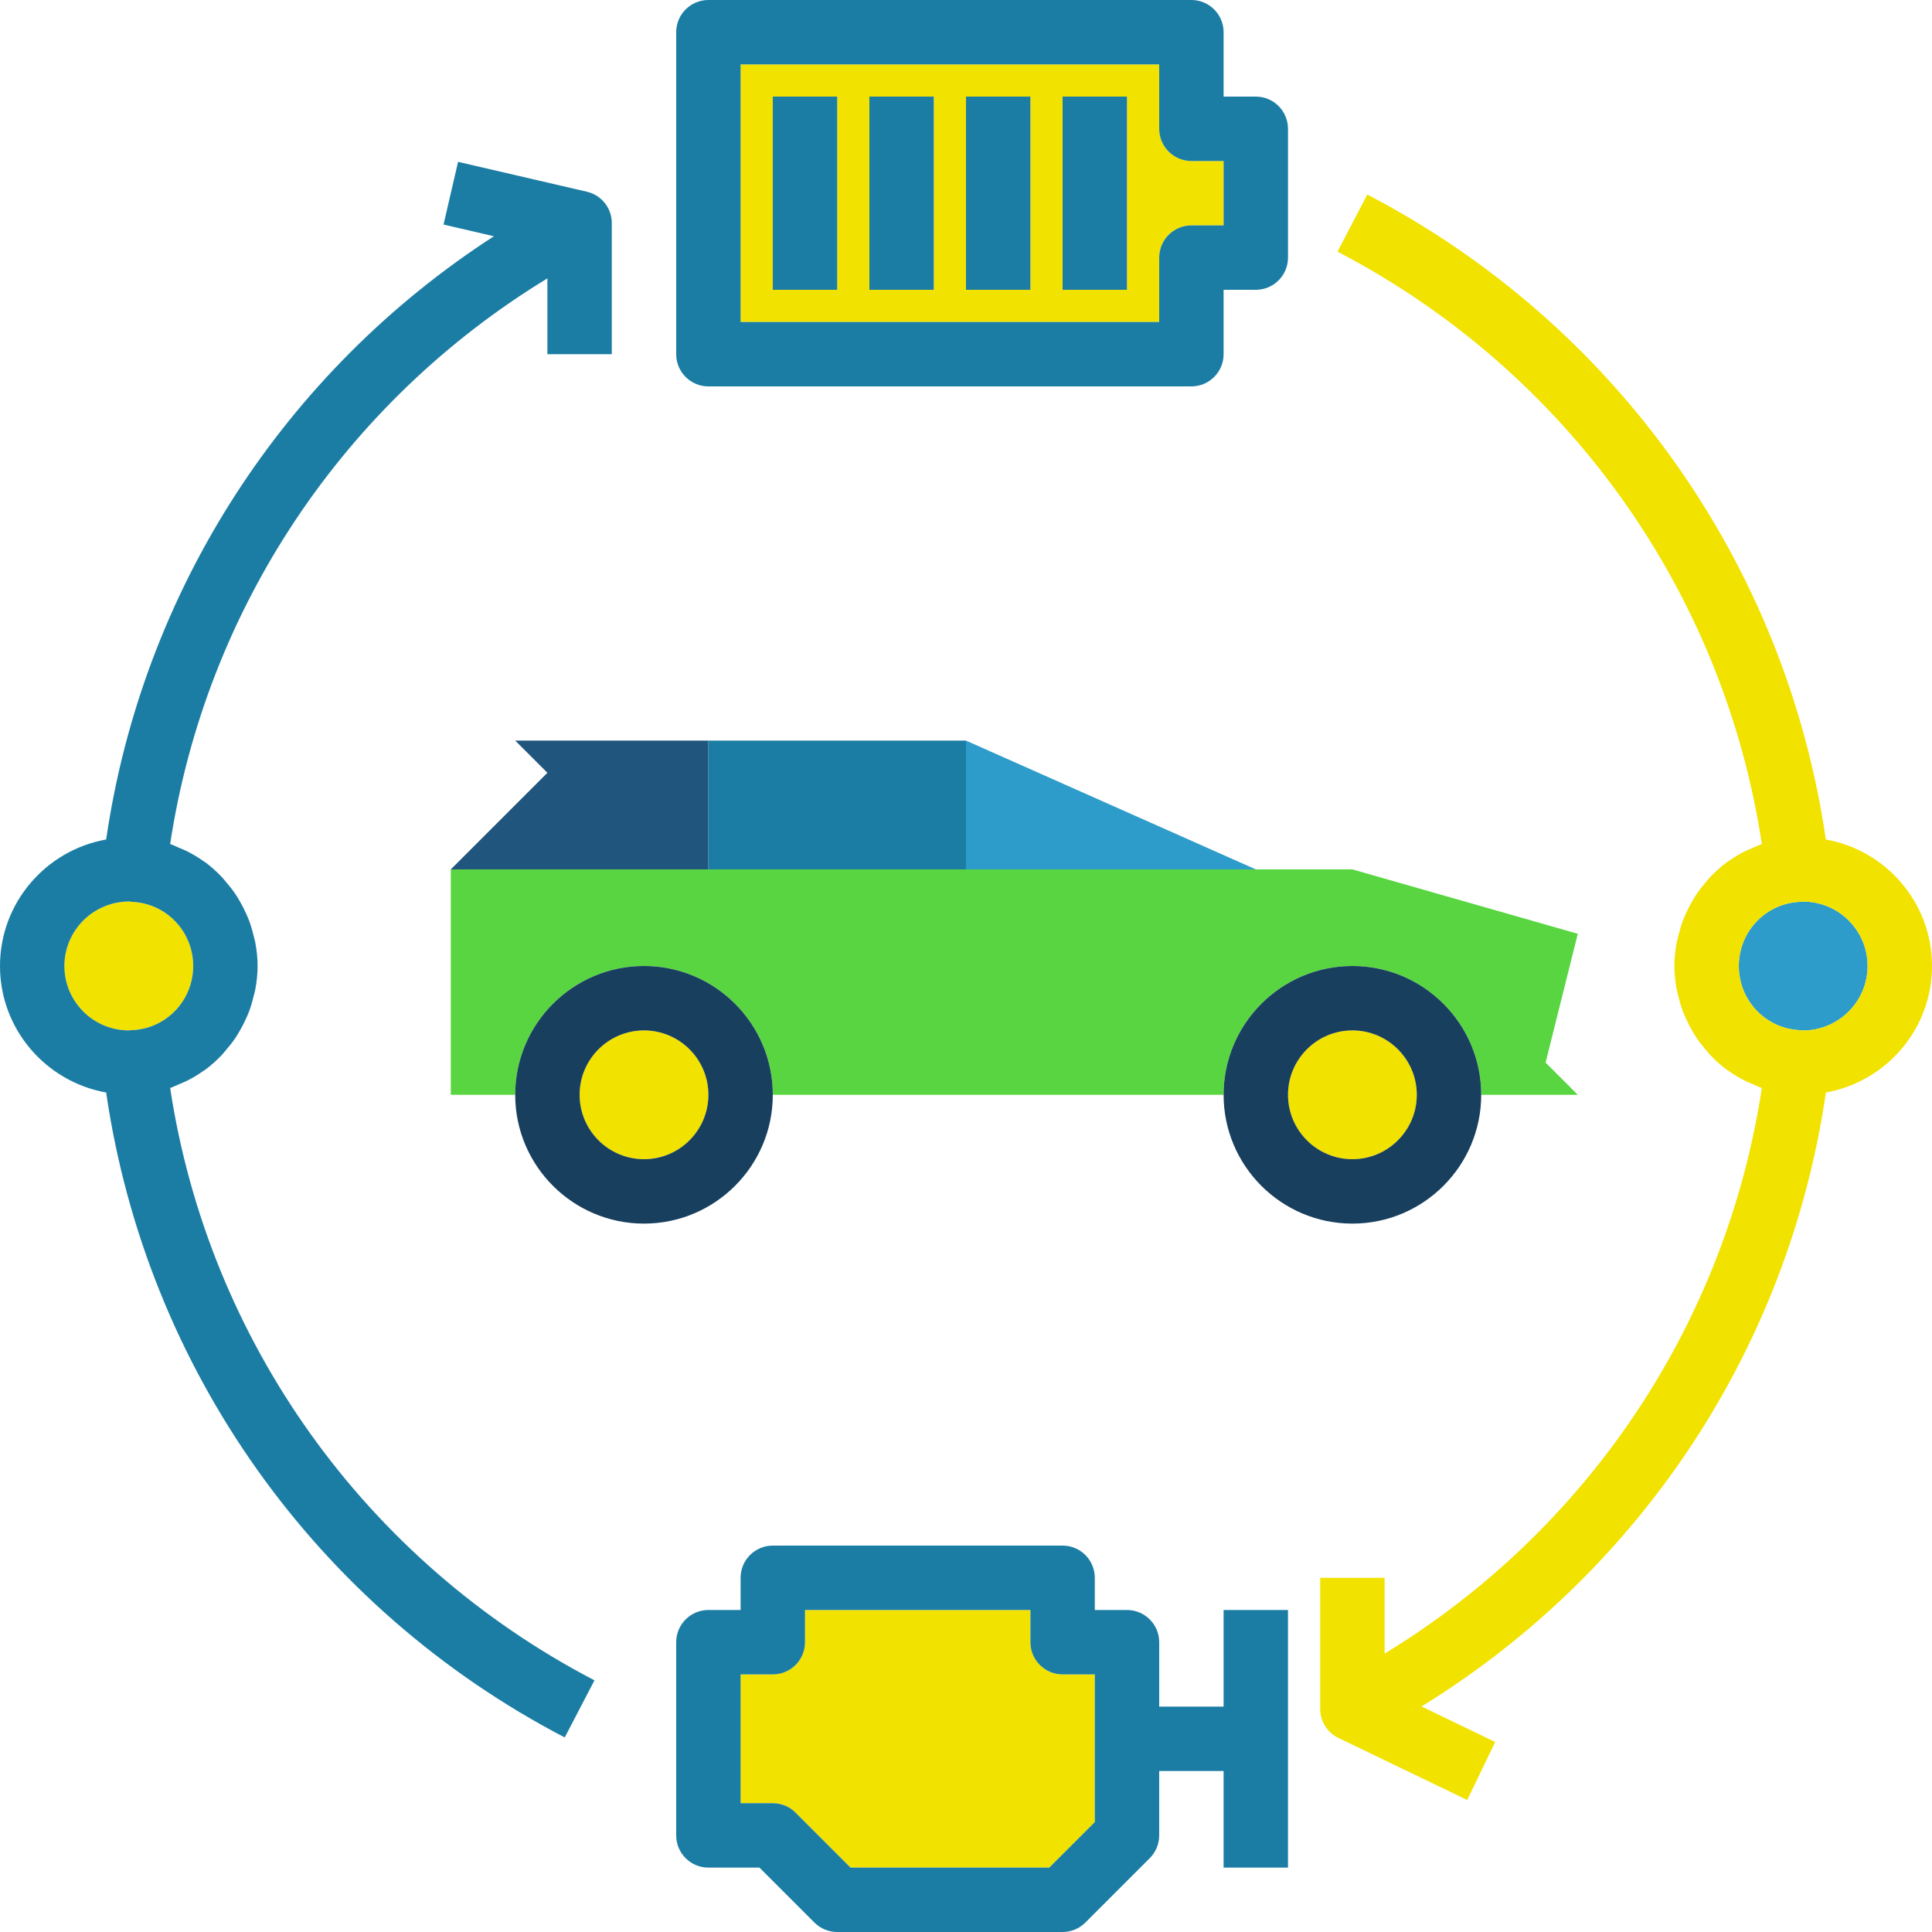 <?xml version="1.0" encoding="iso-8859-1"?>
<!-- Generator: Adobe Illustrator 19.0.0, SVG Export Plug-In . SVG Version: 6.00 Build 0)  -->
<svg version="1.1" id="Capa_1" xmlns="http://www.w3.org/2000/svg" xmlns:xlink="http://www.w3.org/1999/xlink" x="0px" y="0px"
	 viewBox="0 0 480 480" style="enable-background:new 0 0 480 480;" xml:space="preserve">
<polygon style="fill:#2D9CCA;" points="312,216 240,184 240,216 "/>
<polygon style="fill:#20557D;" points="176,184 128,184 136,192 112,216 176,216 "/>
<rect x="176" y="184" style="fill:#1B7DA4;" width="64" height="32"/>
<path style="fill:#59D541;" d="M160,240c17.648,0,32,14.355,32,32h112c0-17.645,14.352-32,32-32s32,14.355,32,32h24l-8-8l8-32
	l-56-16h-24h-72h-64h-64v56h16C128,254.355,142.352,240,160,240z"/>
<g>
	<circle style="fill:#F1E200;" cx="160" cy="272" r="16"/>
	<circle style="fill:#F1E200;" cx="336" cy="272" r="16"/>
</g>
<g>
	<path style="fill:#183F5E;" d="M192,272c0-17.645-14.352-32-32-32s-32,14.355-32,32s14.352,32,32,32S192,289.645,192,272z M160,288
		c-8.82,0-16-7.176-16-16s7.18-16,16-16s16,7.176,16,16S168.82,288,160,288z"/>
	<path style="fill:#183F5E;" d="M336,240c-17.648,0-32,14.355-32,32s14.352,32,32,32s32-14.355,32-32S353.648,240,336,240z M336,288
		c-8.82,0-16-7.176-16-16s7.18-16,16-16s16,7.176,16,16S344.82,288,336,288z"/>
</g>
<path style="fill:#F1E200;" d="M256,408v-8h-56v8c0,4.418-3.578,8-8,8h-8v32h8c2.125,0,4.156,0.844,5.656,2.344L211.313,464h49.375
	L272,452.688V416h-8C259.578,416,256,412.418,256,408z"/>
<path style="fill:#1B7DA4;" d="M304,424h-16v-16c0-4.418-3.578-8-8-8h-8v-8c0-4.418-3.578-8-8-8h-72c-4.422,0-8,3.582-8,8v8h-8
	c-4.422,0-8,3.582-8,8v48c0,4.418,3.578,8,8,8h12.688l13.656,13.656c1.5,1.5,3.531,2.344,5.656,2.344h56
	c2.125,0,4.156-0.844,5.656-2.344l16-16c1.5-1.5,2.344-3.535,2.344-5.656v-16h16v24h16v-64h-16V424z M272,452.688L260.688,464
	h-49.375l-13.656-13.656c-1.5-1.5-3.531-2.344-5.656-2.344h-8v-32h8c4.422,0,8-3.582,8-8v-8h56v8c0,4.418,3.578,8,8,8h8V452.688z"/>
<path style="fill:#F1E200;" d="M288,64c0-4.418,3.578-8,8-8h8V40h-8c-4.422,0-8-3.582-8-8V16H184v64h104V64z M208,72h-16V24h16V72z
	 M232,72h-16V24h16V72z M256,72h-16V24h16V72z M280,72h-16V24h16V72z"/>
<g>
	<path style="fill:#1B7DA4;" d="M176,96h120c4.422,0,8-3.582,8-8V72h8c4.422,0,8-3.582,8-8V32c0-4.418-3.578-8-8-8h-8V8
		c0-4.418-3.578-8-8-8H176c-4.422,0-8,3.582-8,8v80C168,92.418,171.578,96,176,96z M184,16h104v16c0,4.418,3.578,8,8,8h8v16h-8
		c-4.422,0-8,3.582-8,8v16H184V16z"/>
	<rect x="192" y="24" style="fill:#1B7DA4;" width="16" height="48"/>
	<rect x="216" y="24" style="fill:#1B7DA4;" width="16" height="48"/>
	<rect x="240" y="24" style="fill:#1B7DA4;" width="16" height="48"/>
	<rect x="264" y="24" style="fill:#1B7DA4;" width="16" height="48"/>
</g>
<path style="fill:#F1E200;" d="M48,240c0-8.508-6.609-15.504-15.047-15.934c-0.297-0.012-0.594-0.047-0.891-0.094
	C23.18,224,16,231.176,16,240s7.18,16,16,16c0.297-0.047,0.656-0.055,0.953-0.066C41.391,255.504,48,248.508,48,240z"/>
<path style="fill:#1B7DA4;" d="M42.273,270.305c0.812-0.272,1.562-0.662,2.343-0.996c0.565-0.242,1.144-0.446,1.69-0.719
	c1.523-0.76,2.982-1.627,4.353-2.611c0.104-0.075,0.225-0.129,0.328-0.205c1.464-1.078,2.81-2.301,4.067-3.608
	c0.392-0.408,0.726-0.859,1.096-1.287c0.823-0.952,1.61-1.934,2.317-2.98c0.375-0.554,0.709-1.127,1.05-1.705
	c0.601-1.021,1.145-2.078,1.632-3.167c0.277-0.621,0.548-1.236,0.787-1.877c0.441-1.189,0.786-2.421,1.086-3.671
	c0.14-0.585,0.319-1.149,0.426-1.747C63.785,243.867,64,241.959,64,240s-0.215-3.867-0.552-5.731
	c-0.107-0.597-0.286-1.162-0.426-1.747c-0.3-1.25-0.645-2.482-1.086-3.671c-0.238-0.641-0.509-1.256-0.787-1.877
	c-0.487-1.09-1.031-2.146-1.632-3.167c-0.34-0.578-0.675-1.151-1.05-1.705c-0.707-1.046-1.494-2.028-2.317-2.98
	c-0.37-0.428-0.704-0.879-1.096-1.287c-1.257-1.307-2.603-2.53-4.067-3.608c-0.104-0.076-0.224-0.13-0.328-0.205
	c-1.371-0.984-2.83-1.852-4.353-2.611c-0.547-0.272-1.125-0.477-1.69-0.719c-0.781-0.334-1.531-0.724-2.343-0.996
	C51.143,151.233,85.496,99.919,136,69.162V88h16V55.426c0-3.723-2.563-6.953-6.195-7.793l-32-7.426l-3.609,15.586l12.509,2.903
	c-52.153,33.733-87.342,88.163-96.329,149.873C11.411,211.243,0,224.281,0,240s11.411,28.757,26.375,31.431
	c9.967,68.448,52.111,128.022,113.929,160.233l7.391-14.188C90.805,387.828,51.813,333.188,42.273,270.305z M32,256
	c-8.82,0-16-7.176-16-16s7.18-16,16.063-16.027c0.297,0.047,0.594,0.082,0.891,0.094C41.391,224.496,48,231.492,48,240
	s-6.609,15.504-15.047,15.934C32.656,255.945,32.297,255.953,32,256z"/>
<path style="fill:#2D9CCA;" d="M448,224c-0.297,0.047-0.656,0.055-0.953,0.066C438.609,224.496,432,231.492,432,240
	s6.609,15.504,15.047,15.934c0.297,0.012,0.594,0.047,0.891,0.094C456.82,256,464,248.824,464,240S456.82,224,448,224z"/>
<path style="fill:#F1E200;" d="M453.625,208.569c-9.968-68.444-52.111-128.022-113.929-160.237l-7.391,14.188
	c56.891,29.652,95.883,84.297,105.422,147.176c-0.812,0.272-1.562,0.662-2.343,0.996c-0.565,0.242-1.144,0.446-1.69,0.719
	c-1.521,0.758-2.973,1.623-4.342,2.604c-0.108,0.078-0.233,0.134-0.341,0.213c-1.464,1.078-2.808,2.3-4.065,3.607
	c-0.392,0.408-0.726,0.859-1.096,1.287c-0.825,0.953-1.609,1.933-2.317,2.98c-0.375,0.554-0.709,1.127-1.05,1.705
	c-0.602,1.023-1.143,2.074-1.631,3.166c-0.278,0.623-0.55,1.239-0.789,1.882c-0.441,1.188-0.783,2.414-1.083,3.664
	c-0.141,0.586-0.319,1.153-0.428,1.751C416.215,236.134,416,238.04,416,240s0.215,3.866,0.552,5.73
	c0.108,0.599,0.287,1.165,0.428,1.751c0.3,1.25,0.642,2.476,1.083,3.664c0.239,0.643,0.51,1.259,0.789,1.882
	c0.488,1.092,1.029,2.143,1.631,3.166c0.34,0.578,0.675,1.151,1.05,1.705c0.708,1.047,1.493,2.027,2.317,2.98
	c0.37,0.428,0.704,0.879,1.096,1.287c1.257,1.308,2.601,2.529,4.065,3.607c0.108,0.079,0.232,0.135,0.341,0.213
	c1.369,0.981,2.821,1.847,4.342,2.604c0.547,0.272,1.125,0.477,1.69,0.719c0.781,0.334,1.531,0.724,2.343,0.996
	c-8.869,58.462-43.223,109.776-93.727,140.533V392h-16v32.574c0,3.07,1.758,5.871,4.523,7.207l32,15.426l6.953-14.414l-18.313-8.826
	c54.44-33.492,91.25-89.199,100.476-152.538C468.596,268.75,480,255.714,480,240C480,224.281,468.589,211.243,453.625,208.569z
	 M447.938,256.027c-0.297-0.047-0.594-0.082-0.891-0.094C438.609,255.504,432,248.508,432,240s6.609-15.504,15.047-15.934
	c0.297-0.012,0.656-0.02,0.953-0.066c8.82,0,16,7.176,16,16S456.82,256,447.938,256.027z"/>
<g>
</g>
<g>
</g>
<g>
</g>
<g>
</g>
<g>
</g>
<g>
</g>
<g>
</g>
<g>
</g>
<g>
</g>
<g>
</g>
<g>
</g>
<g>
</g>
<g>
</g>
<g>
</g>
<g>
</g>
</svg>
